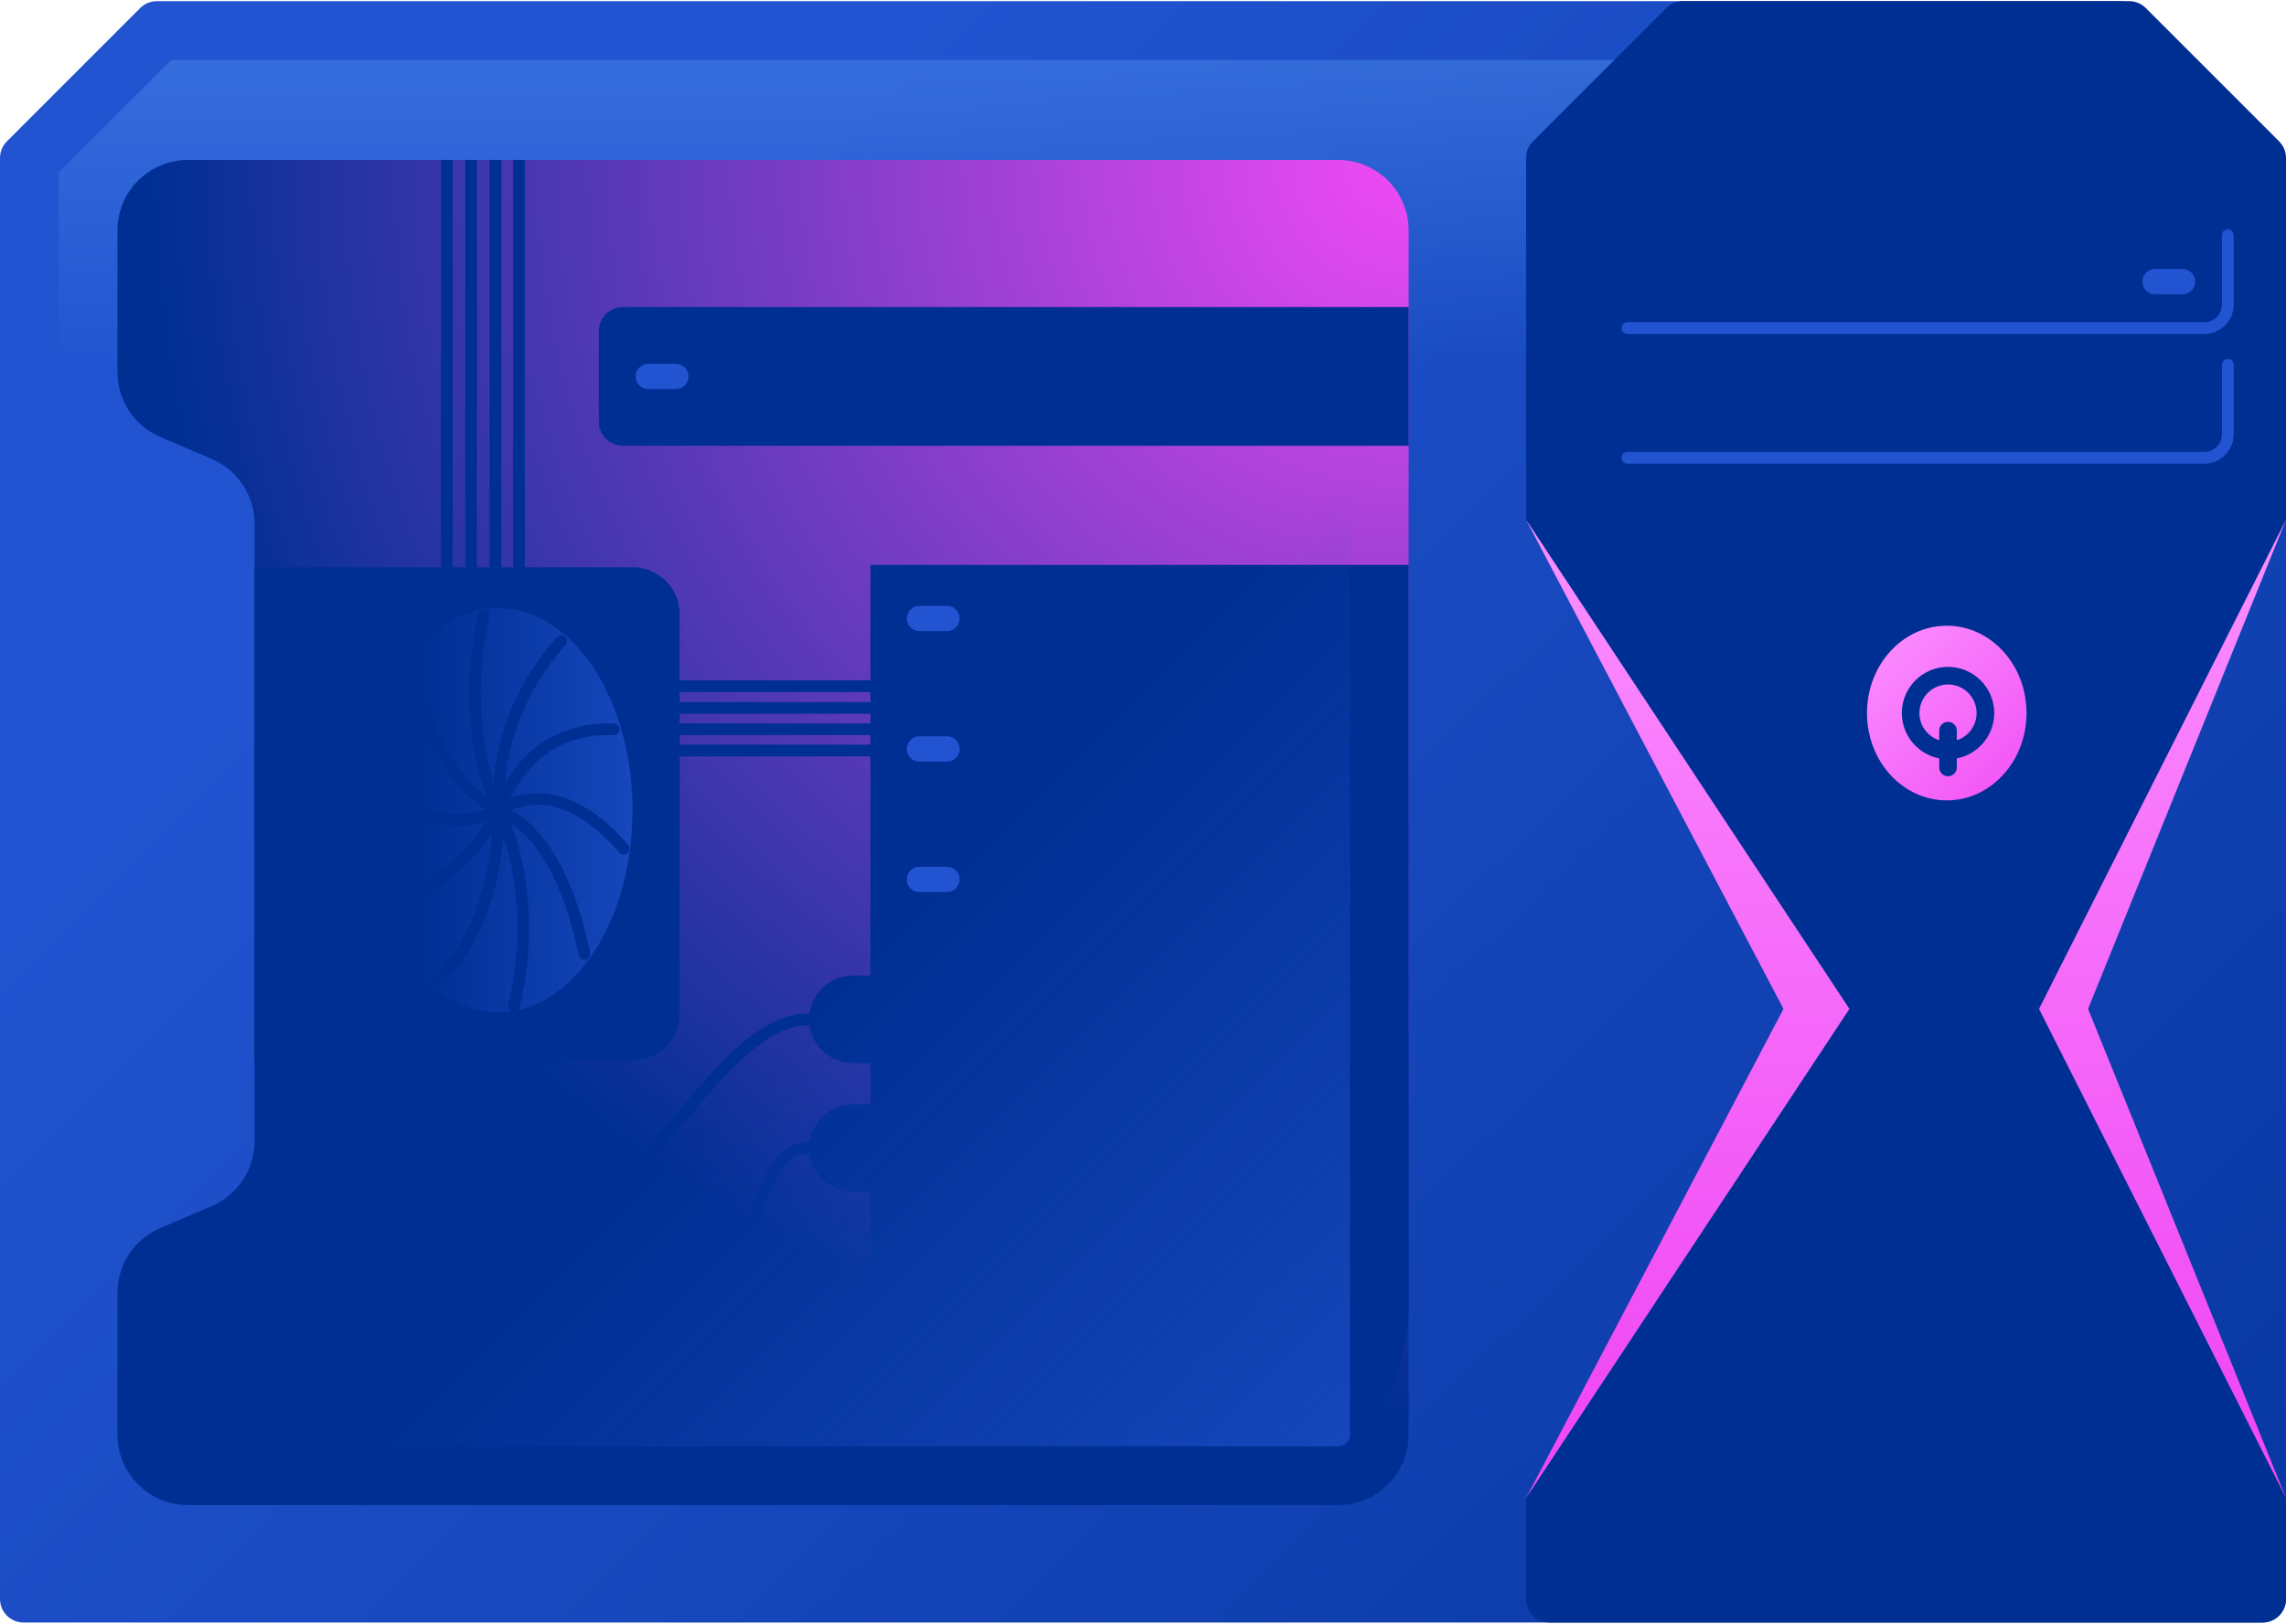<svg enable-background="new 0 0 389.25 276.07" height="277" viewBox="0 0 389.25 276.07" width="390" xmlns="http://www.w3.org/2000/svg" xmlns:xlink="http://www.w3.org/1999/xlink"><linearGradient id="a"><stop offset="0" stop-color="#2254d1"/><stop offset="1" stop-color="#002f94"/></linearGradient><linearGradient id="b" gradientUnits="userSpaceOnUse" x1="102.043" x2="415.719" xlink:href="#a" y1="57.669" y2="371.346"/><linearGradient id="c" gradientUnits="userSpaceOnUse" x1="194.625" x2="194.625" y1="-29.22" y2="61.192"><stop offset="0" stop-color="#4480e6"/><stop offset="1" stop-color="#4480e6" stop-opacity="0"/></linearGradient><linearGradient id="d" gradientUnits="userSpaceOnUse" x1="188.935" x2="503.763" xlink:href="#a" y1="-28.728" y2="286.1"/><radialGradient id="e" cx="239.381" cy="27.141" gradientUnits="userSpaceOnUse" r="213.373"><stop offset="0" stop-color="#f04af4"/><stop offset="1" stop-color="#002f94"/></radialGradient><linearGradient id="f"><stop offset="0" stop-color="#fb8cff"/><stop offset="1" stop-color="#f04af4"/></linearGradient><linearGradient id="g" gradientUnits="userSpaceOnUse" x1="319.456" x2="347.926" xlink:href="#f" y1="109.185" y2="137.656"/><linearGradient id="h" gradientUnits="userSpaceOnUse" x1="126.88" x2="72.081" xlink:href="#a" y1="137.766" y2="137.766"/><linearGradient id="i" gradientUnits="userSpaceOnUse" x1="124.239" x2="439.068" xlink:href="#a" y1="35.967" y2="350.796"/><linearGradient id="j" gradientUnits="userSpaceOnUse" x1="287.385" x2="287.385" xlink:href="#f" y1="94.954" y2="238.186"/><linearGradient id="k" gradientUnits="userSpaceOnUse" x1="368.224" x2="368.224" xlink:href="#f" y1="94.954" y2="238.186"/><linearGradient id="l" gradientUnits="userSpaceOnUse" x1="278.296" x2="149.689" y1="289.921" y2="161.314"><stop offset="0" stop-color="#2254d1"/><stop offset="1" stop-color="#2254d1" stop-opacity="0"/></linearGradient><path d="m389.25 32.096v239.974c0 2.209-1.791 4-4 4h-381.25c-2.209 0-4-1.791-4-4v-245.373c0-1.061.421-2.078 1.172-2.828l22.696-22.697c.751-.751 1.768-1.172 2.829-1.172h334.55c1.637 0 2.963 1.327 2.963 2.963v22.077h17.984c3.897 0 7.056 3.159 7.056 7.056z" fill="url(#b)"/><path d="m10 266.07v-236.888l19.182-19.182h325.028v25.041h25.04v231.029z" fill="url(#c)"/><path d="m389.25 26.697v245.373c0 2.209-1.791 4-4 4h-121.39c-2.209 0-4-1.791-4-4v-245.373c0-1.061.421-2.078 1.172-2.828l22.697-22.697c.75-.75 1.768-1.172 2.828-1.172h75.996c1.061 0 2.078.421 2.828 1.172l22.697 22.697c.751.75 1.172 1.767 1.172 2.828z" fill="#002f94"/><path d="m347.199 171.587 42.051 83.279v-166.558z" fill="url(#d)"/><path d="m239.86 39.04v205.03c0 6.627-5.373 12-12 12h-195.86c-6.627 0-12-5.373-12-12v-24.126c0-4.801 2.861-9.14 7.274-11.03l8.792-3.767c4.413-1.891 7.274-6.229 7.274-11.03v-105.124c0-4.801-2.861-9.14-7.274-11.03l-8.792-3.767c-4.413-1.89-7.274-6.229-7.274-11.03v-24.126c0-6.627 5.373-12 12-12h195.86c6.627 0 12 5.373 12 12z" fill="url(#e)"/><path d="m163.405 128.593h-87.327c-.553 0-1-.447-1-1v-100.553h2v99.553h86.327z" fill="#002f94"/><path d="m167.542 124.965h-87.326c-.553 0-1-.447-1-1v-96.925h2v95.925h86.326z" fill="#002f94"/><path d="m159.687 121.336h-75.335c-.553 0-1-.447-1-1v-93.296h2v92.296h74.335z" fill="#002f94"/><path d="m175.695 117.655h-87.327c-.553 0-1-.447-1-1v-89.615h2v88.615h86.327z" fill="#002f94"/><ellipse cx="331.486" cy="121.215" fill="url(#g)" rx="13.584" ry="14.87"/><path d="m107.731 180.354h-64.391v-83.969h64.391c4.418 0 8 3.582 8 8v67.969c-0 4.418-3.582 8-8 8z" fill="#002f94"/><ellipse cx="84.858" cy="137.766" fill="url(#h)" rx="22.843" ry="34.419"/><path d="m375.341 56.662h-98.225c-.553 0-1-.447-1-1s.447-1 1-1h98.225c1.654 0 3-1.346 3-3v-11.817c0-.553.447-1 1-1s1 .447 1 1v11.817c0 2.757-2.244 5-5 5z" fill="#2254d1"/><g fill="#002f94"><path d="m84.859 138.766c-.377 0-.737-.214-.907-.577-4.322-9.268-5.276-21.905-2.553-33.806.122-.539.666-.88 1.197-.752.539.123.875.659.752 1.197-2.627 11.481-1.724 23.637 2.416 32.515.233.501.017 1.096-.483 1.329-.137.064-.28.094-.422.094z"/><path d="m84.857 138.766c-.152 0-.308-.035-.453-.109-7.345-3.743-12.74-12.606-15.192-24.955-.108-.541.244-1.067.786-1.175.541-.113 1.068.244 1.175.786 2.331 11.734 7.353 20.103 14.14 23.563.492.251.688.853.437 1.345-.178.346-.529.545-.893.545z"/><path d="m78.056 140.421c-5.459 0-10.896-2.899-15.405-8.43-.349-.428-.284-1.058.144-1.407.43-.35 1.058-.283 1.407.144 5.888 7.226 13.443 9.521 20.21 6.145.497-.248 1.095-.044 1.341.448.247.494.046 1.095-.448 1.341-2.367 1.18-4.809 1.759-7.249 1.759z"/><path d="m66.273 152.981c-.335 0-.669-.011-1.005-.033-.551-.037-.968-.514-.932-1.064.037-.551.52-.95 1.064-.932 6.956.47 13.896-4.64 18.569-13.646.254-.49.857-.682 1.349-.427.49.255.681.858.427 1.349-4.833 9.313-12.05 14.753-19.472 14.753z"/><path d="m74.483 168.006c-.262 0-.522-.102-.719-.305-.384-.397-.373-1.03.023-1.414 6.354-6.143 10.213-17.066 10.07-28.508-.007-.553.436-1.006.987-1.013h.013c.547 0 .993.439 1 .987.148 11.974-3.943 23.458-10.68 29.971-.193.188-.444.282-.694.282z"/><path d="m87.481 172.13c-.082 0-.164-.01-.247-.03-.535-.137-.859-.681-.724-1.216 2.829-11.145 1.829-23.967-2.546-32.668-.248-.493-.049-1.095.444-1.343.498-.247 1.096-.048 1.343.444 4.579 9.106 5.638 22.475 2.698 34.059-.114.453-.521.754-.968.754z"/><path d="m99.496 163.245c-.467 0-.885-.328-.979-.804-1.479-7.396-5.267-20.315-14.022-23.743-.515-.202-.769-.782-.567-1.296.202-.515.784-.768 1.296-.567 9.642 3.775 13.696 17.418 15.255 25.214.108.542-.243 1.068-.784 1.177-.068.013-.135.019-.199.019z"/><path d="m106.189 145.32c-.285 0-.568-.121-.766-.355-3.114-3.696-11.301-11.715-20.042-6.346-.47.286-1.086.143-1.376-.329-.289-.471-.142-1.087.329-1.376 6.985-4.284 15.439-1.758 22.618 6.762.355.423.302 1.054-.12 1.409-.187.158-.416.235-.643.235z"/><path d="m84.858 138.766c-.122 0-.245-.022-.365-.069-.514-.201-.768-.781-.565-1.296 5.117-13.051 15.104-14.634 20.604-14.418.553.021.982.486.96 1.038-.022.553-.536.989-1.038.96-6.079-.253-14.233 1.847-18.665 13.15-.154.394-.531.635-.931.635z"/><path d="m84.858 138.766c-.541 0-.986-.432-1-.976-.366-14.778 6.717-24.819 10.971-29.489.372-.406 1.004-.437 1.413-.065.408.372.438 1.005.065 1.413-4.053 4.447-10.799 14.012-10.449 28.093.014.552-.423 1.011-.976 1.024-.007 0-.016 0-.024 0z"/></g><path d="m375.341 78.75h-98.225c-.553 0-1-.447-1-1s.447-1 1-1h98.225c1.654 0 3-1.346 3-3v-11.819c0-.553.447-1 1-1s1 .447 1 1v11.819c0 2.757-2.244 5-5 5z" fill="#2254d1"/><path d="m314.91 171.587-55.051-83.279-8.948 85.168 8.948 81.39z" fill="url(#i)"/><path d="m259.859 88.308 55.051 83.279-55.051 83.279 43.828-83.279z" fill="url(#j)"/><path d="m389.25 88.308-42.051 83.279 42.051 83.279-33.701-83.279z" fill="url(#k)"/><path d="m371.644 49.905h-4.696c-1.189 0-2.152-.964-2.152-2.152 0-1.189.964-2.152 2.152-2.152h4.696c1.189 0 2.152.964 2.152 2.152 0 1.189-.964 2.152-2.152 2.152z" fill="#2254d1"/><path d="m106.064 75.708h133.796v-23.623h-133.796c-2.265 0-4.101 1.836-4.101 4.101v15.42c-.001 2.266 1.835 4.102 4.101 4.102z" fill="#002f94"/><path d="m206.946 255.271h-58.736v-159.273h91.65v126.36c0 18.177-14.736 32.913-32.914 32.913z" fill="#002f94"/><path d="m224.727 180.815h-79.5c-4.116 0-7.452-3.336-7.452-7.452 0-4.116 3.336-7.452 7.452-7.452h79.5c4.116 0 7.452 3.336 7.452 7.452 0 4.116-3.336 7.452-7.452 7.452z" fill="#002f94"/><path d="m224.727 202.728h-79.5c-4.116 0-7.452-3.336-7.452-7.452 0-4.116 3.336-7.452 7.452-7.452h79.5c4.116 0 7.452 3.336 7.452 7.452 0 4.116-3.336 7.452-7.452 7.452z" fill="#002f94"/><path d="m115.079 66.049h-4.696c-1.189 0-2.152-.964-2.152-2.152 0-1.189.964-2.152 2.152-2.152h4.696c1.189 0 2.152.964 2.152 2.152 0 1.188-.964 2.152-2.152 2.152z" fill="#2254d1"/><path d="m161.253 107.266h-4.696c-1.189 0-2.152-.964-2.152-2.152 0-1.189.964-2.152 2.152-2.152h4.696c1.189 0 2.152.964 2.152 2.152 0 1.189-.964 2.152-2.152 2.152z" fill="#2254d1"/><path d="m161.253 129.481h-4.696c-1.189 0-2.152-.964-2.152-2.152 0-1.189.964-2.152 2.152-2.152h4.696c1.189 0 2.152.964 2.152 2.152 0 1.188-.964 2.152-2.152 2.152z" fill="#2254d1"/><path d="m161.253 151.696h-4.696c-1.189 0-2.152-.964-2.152-2.152 0-1.189.964-2.152 2.152-2.152h4.696c1.189 0 2.152.964 2.152 2.152 0 1.188-.964 2.152-2.152 2.152z" fill="#2254d1"/><path d="m28.073 245.818c-.245 0-.489-.089-.683-.27-.403-.376-.425-1.009-.048-1.413 10.71-11.471 59.146-15.624 68.746-16.34 23.65-1.764 28.604-14.211 32.221-23.299 2.182-5.484 4.066-10.221 9.465-10.221.553 0 1 .447 1 1s-.447 1-1 1c-3.854 0-5.33 3.237-7.607 8.96-3.812 9.579-9.032 22.697-33.93 24.554-5.805.433-57.014 4.552-67.434 15.711-.196.212-.462.318-.73.318z" fill="#002f94"/><path d="m25.339 230.172c-.186 0-.373-.052-.541-.159-.464-.3-.598-.919-.298-1.383 11.525-17.867 24.15-16.262 37.514-14.558 8.005 1.017 16.283 2.071 24.949-.962 11.413-3.998 20.17-14.294 27.897-23.378 7.927-9.32 14.773-17.369 22.914-17.369.553 0 1 .447 1 1s-.447 1-1 1c-7.217 0-13.785 7.723-21.391 16.665-7.892 9.277-16.836 19.793-28.759 23.969-9.113 3.191-17.629 2.107-25.863 1.059-13.276-1.689-24.739-3.151-35.581 13.658-.191.297-.513.458-.841.458z" fill="#002f94"/><path d="m331.7 129.082c-4.337 0-7.866-3.528-7.866-7.866s3.529-7.867 7.866-7.867c4.338 0 7.867 3.529 7.867 7.867s-3.529 7.866-7.867 7.866zm0-12.734c-2.683 0-4.866 2.184-4.866 4.867s2.183 4.866 4.866 4.866c2.684 0 4.867-2.183 4.867-4.866s-2.184-4.867-4.867-4.867z" fill="#002f94"/><path d="m331.7 131.972c-.829 0-1.5-.672-1.5-1.5v-6.261c0-.828.671-1.5 1.5-1.5s1.5.672 1.5 1.5v6.261c0 .828-.672 1.5-1.5 1.5z" fill="#002f94"/><path d="m32 246.07c-1.103 0-2-.897-2-2v-24.127c0-.801.476-1.522 1.212-1.838l8.792-3.768c8.101-3.47 13.336-11.408 13.336-20.222v-105.121c0-8.813-5.235-16.752-13.336-20.223l-8.791-3.767c-.737-.316-1.213-1.037-1.213-1.838v-24.126c0-1.103.897-2 2-2h195.86c1.103 0 2 .897 2 2v205.03c0 1.103-.897 2-2 2z" fill="url(#l)"/></svg>